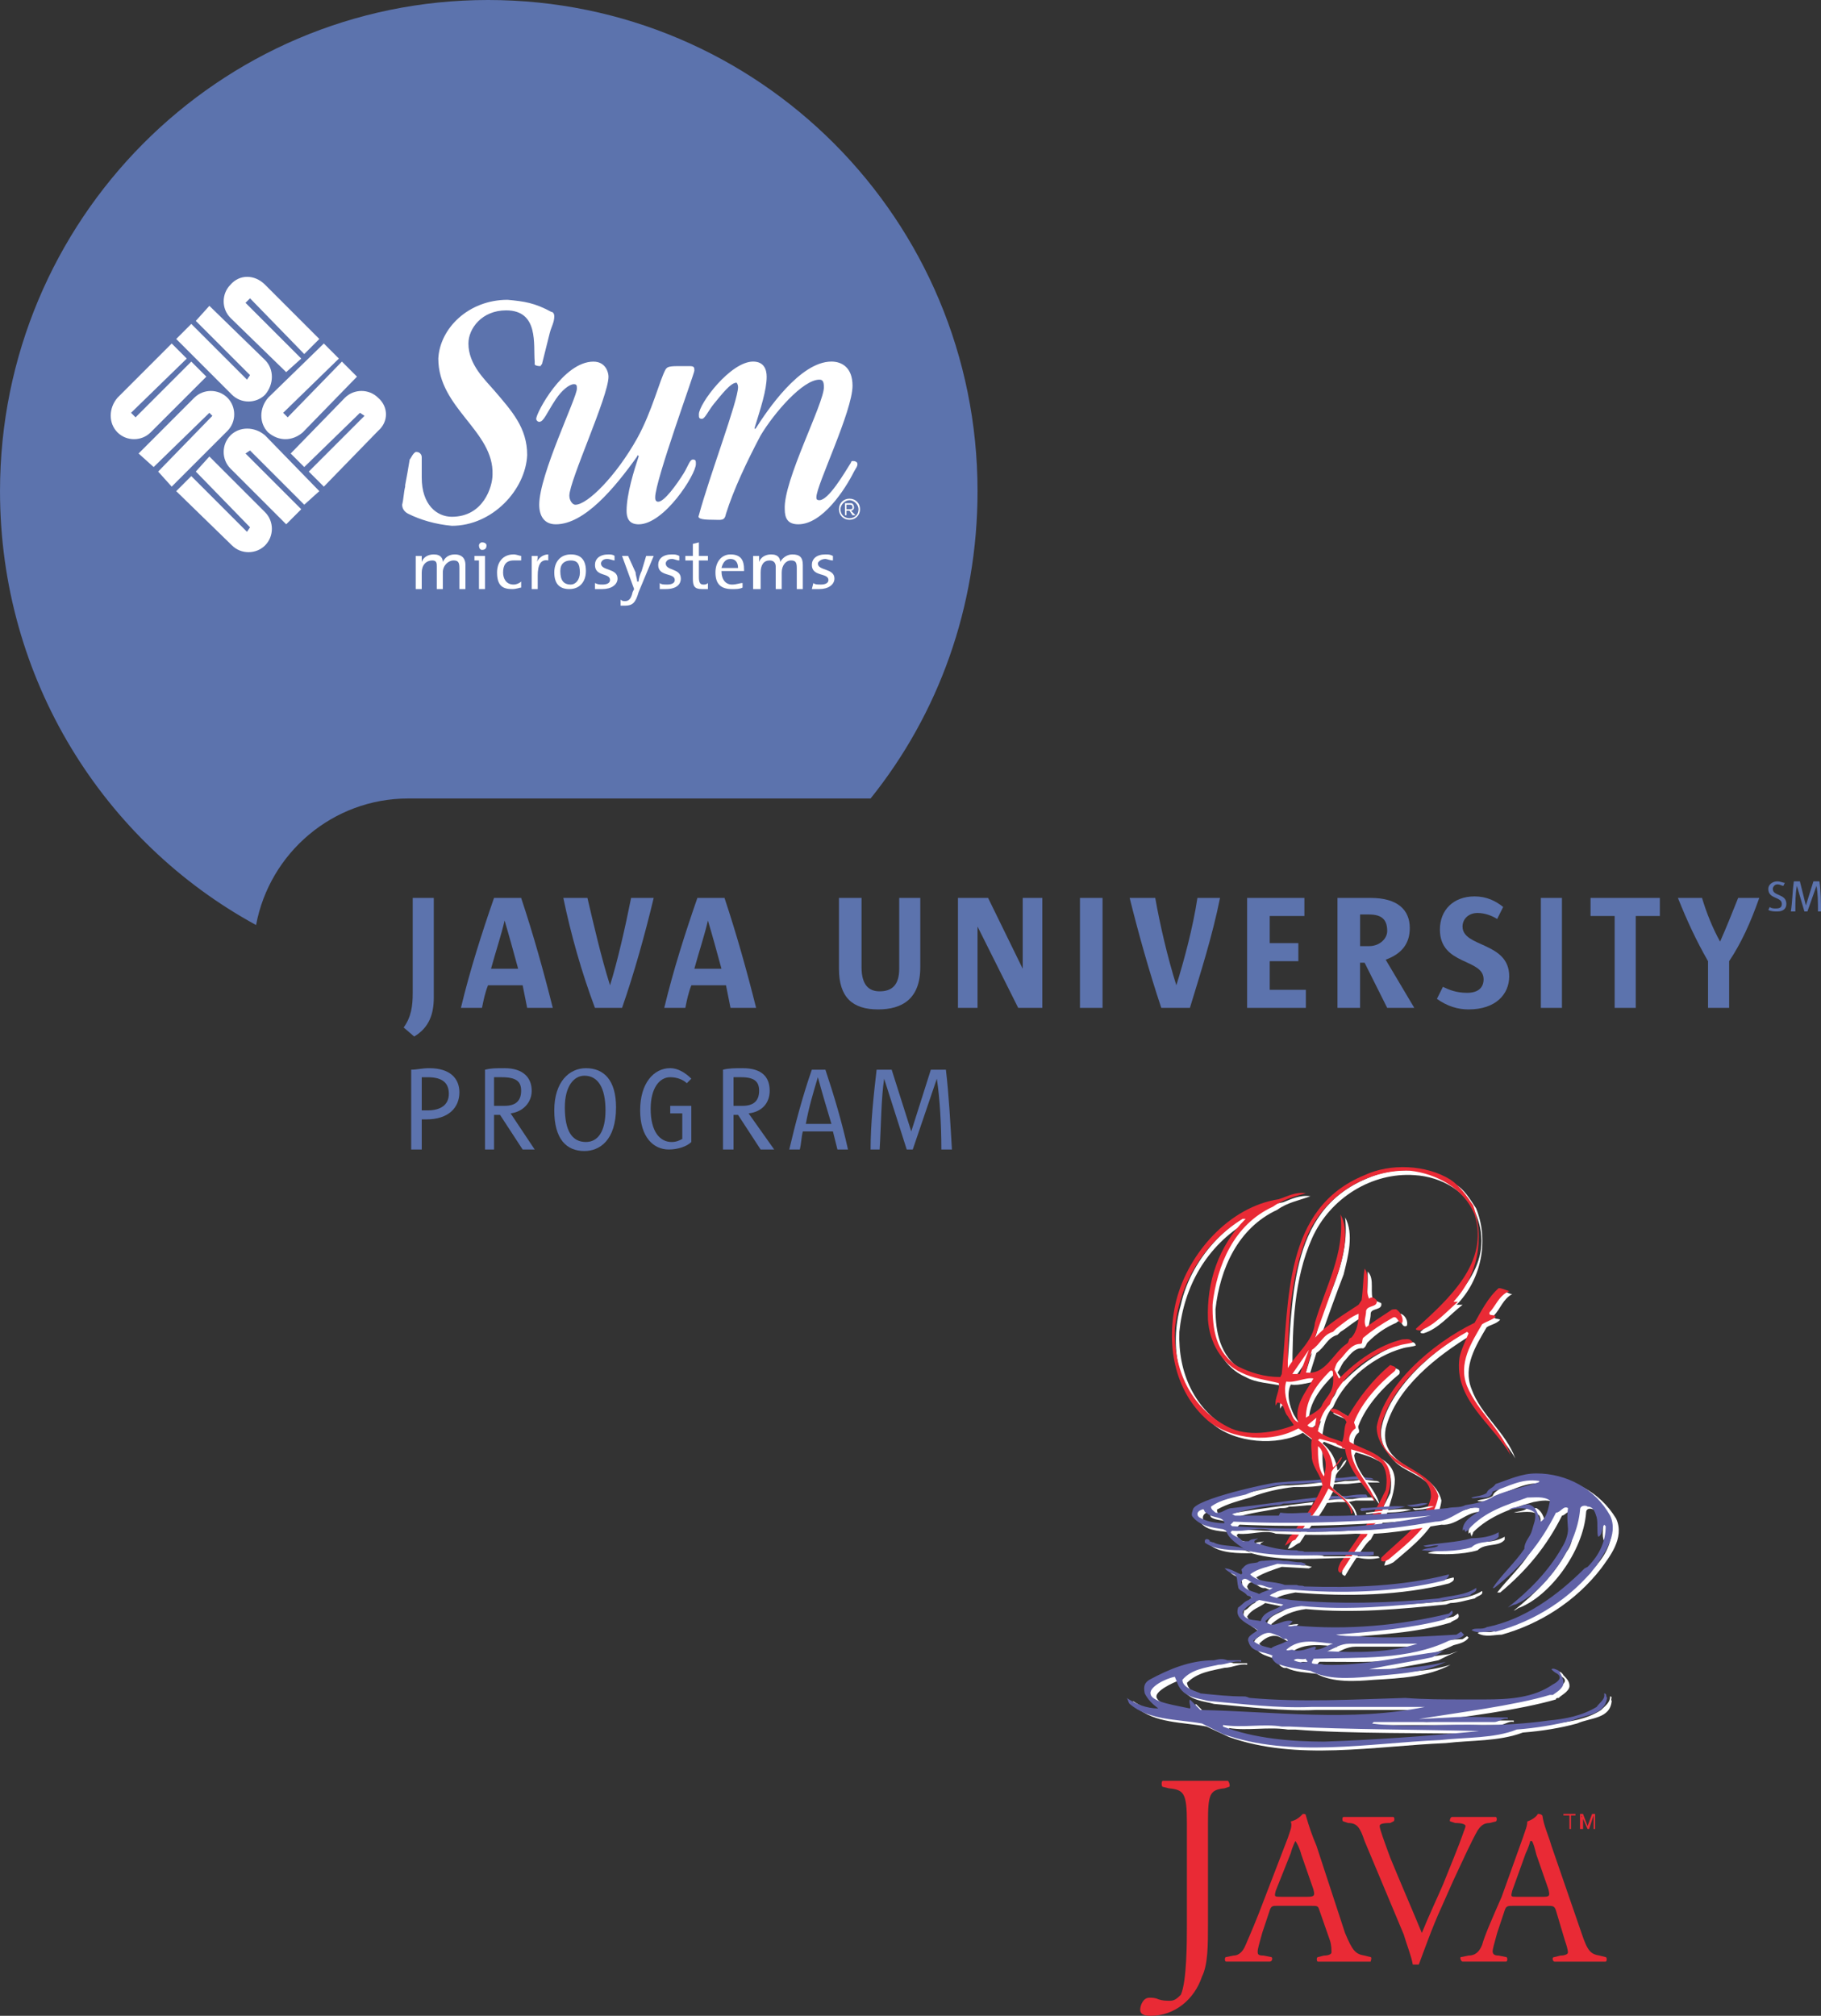 <?xml version="1.0" encoding="utf-8"?>
<!-- Generator: Adobe Illustrator 16.0.0, SVG Export Plug-In . SVG Version: 6.00 Build 0)  -->
<!DOCTYPE svg PUBLIC "-//W3C//DTD SVG 1.1//EN" "http://www.w3.org/Graphics/SVG/1.1/DTD/svg11.dtd">
<svg version="1.1" id="Layer_1" xmlns="http://www.w3.org/2000/svg" xmlns:xlink="http://www.w3.org/1999/xlink" x="0px" y="0px"
	 width="158.804px" height="175.748px" viewBox="16.976 8.504 158.804 175.748"
	 enable-background="new 16.976 8.504 158.804 175.748" xml:space="preserve">
<rect x="16.976" y="8.504" width="158.804" height="175.748" fill="#333333" stroke="none"/>
<g>
	<path fill="#5C73AD" d="M52.572,78.12h40.325c5.911-7.356,9.327-16.682,9.327-26.796c0-23.643-19.045-42.82-42.689-42.82
		c-23.512,0-42.558,19.177-42.558,42.82c0,16.419,9.063,30.605,22.33,37.829C40.488,82.849,46.005,78.12,52.572,78.12L52.572,78.12z
		"/>
	<path fill="#FFFFFF" d="M91.978,52.901c0,0.525-0.394,0.919-0.92,0.919c-0.525,0-0.919-0.394-0.919-0.919
		c0-0.526,0.394-0.92,0.919-0.92C91.584,51.981,91.978,52.375,91.978,52.901L91.978,52.901L91.978,52.901z M90.27,52.901
		c0,0.525,0.394,0.788,0.788,0.788s0.788-0.263,0.788-0.788c0-0.394-0.394-0.788-0.788-0.788S90.27,52.507,90.27,52.901
		L90.27,52.901L90.27,52.901z M90.795,53.426h-0.131v-1.051h0.526c0.131,0,0.262,0.132,0.262,0.394c0,0.132-0.131,0.263-0.262,0.263
		l0.394,0.394h-0.263l-0.263-0.394h-0.263V53.426L90.795,53.426L90.795,53.426z M91.058,52.901c0.132,0,0.263,0,0.263-0.132
		c0-0.262-0.131-0.262-0.263-0.262h-0.263v0.394H91.058L91.058,52.901z"/>
	<path fill="#FFFFFF" d="M55.199,39.766c0,4.334,4.86,6.305,4.729,10.114c0,1.051-0.789,3.678-3.547,3.678
		c-1.313,0-2.627-1.051-2.627-3.416v-1.708c0-0.131,0-0.263-0.131-0.394s-0.263-0.131-0.394-0.131
		c-0.262,0.131-0.394,0.525-0.525,0.657c-0.131,0.788-0.263,1.576-0.394,2.233c0,0.131,0,0.131,0,0.131
		c-0.131,0.525-0.131,1.051-0.263,1.577c0,0.394,0.263,0.657,0.525,0.788c1.051,0.525,2.364,0.92,3.809,1.051
		c3.547,0,6.437-3.152,6.568-6.173c0-2.364-1.313-3.809-2.89-5.648c-0.788-0.919-2.233-2.233-2.233-4.072
		c0-1.313,1.182-2.89,3.284-2.89c2.89,0,2.364,3.021,2.496,4.466c0,0.131,0,0.263,0,0.263c0.131,0.131,0.394,0.131,0.525,0.131
		c0-0.131,0.131-0.131,0.131-0.263l0.657-2.627c0.131-0.526,0.394-0.919,0.394-1.445c0-0.262-0.131-0.394-0.263-0.394
		c-1.445-0.788-2.364-0.919-3.81-1.051C57.827,34.643,55.331,37.138,55.199,39.766L55.199,39.766L55.199,39.766z M63.737,45.02
		c0,0.131,0.131,0.263,0.263,0.263c0.394,0,0.657-0.788,1.445-1.97C65.97,42.525,66.627,42,67.021,42
		c0.263,0,0.263,0.131,0.263,0.394c0,0.788-3.284,7.487-3.284,10.114c0,0.919,0.394,1.708,1.445,1.708
		c2.496,0,5.123-3.152,7.093-5.911c0-0.131,0.131-0.131,0.131,0c-0.394,1.182-1.051,3.284-1.051,4.729
		c0,0.526,0.132,1.183,1.051,1.183c2.233,0,4.992-4.335,4.992-5.254c0-0.263,0-0.394-0.263-0.394s-0.394,0.525-0.788,1.182
		c-0.657,1.051-1.708,2.496-2.233,2.496c-0.263,0-0.263-0.263-0.263-0.394c0-1.445,3.415-10.771,3.415-11.034
		c0-0.263,0-0.394-0.394-0.394c-0.131,0-0.525,0-1.051,0c-0.919,0-0.919,0.131-1.051,0.263c-0.525,0.919-1.182,3.678-2.496,6.042
		c-1.838,3.284-4.334,5.78-5.385,5.78c-0.263,0-0.525-0.394-0.525-0.789c0-1.313,3.415-8.669,3.415-10.376
		c0-0.394-0.263-1.312-1.313-1.312C66.102,40.028,63.737,44.494,63.737,45.02L63.737,45.02L63.737,45.02z M89.482,40.028
		c-2.758,0-5.648,4.334-6.567,5.779c-0.131,0.131-0.131,0.131-0.131,0c0.525-1.708,1.051-3.284,1.051-4.466
		c0-0.657-0.263-1.313-1.182-1.313c-1.97,0-4.729,3.678-4.729,4.597c0,0.263,0,0.394,0.263,0.394s0.525-0.657,1.051-1.313
		c0.657-0.788,1.445-1.839,1.97-1.839c0,0,0.131,0.131,0.131,0.394c0,1.182-2.496,7.75-3.416,11.165
		c-0.131,0.263,0.132,0.394,1.183,0.394c0.788,0,1.051,0.132,1.182-0.525c0.657-2.102,1.839-4.597,3.021-6.83
		c1.182-1.97,3.678-4.86,5.123-4.86c0.262,0,0.394,0.131,0.394,0.657c0,1.445-3.546,8.144-3.415,10.64
		c0,0.788,0.263,1.313,1.182,1.313c2.102,0,4.072-3.021,4.86-4.598c0.132-0.263,0.394-0.525,0.263-0.788
		c-0.131-0.131-0.263-0.131-0.394-0.131c0,0-0.131,0-0.131,0.131c-0.657,1.051-1.971,3.284-2.758,3.284
		c-0.263,0-0.263-0.132-0.263-0.263c0-1.051,3.152-7.487,3.152-9.72C91.321,40.554,90.401,40.028,89.482,40.028L89.482,40.028z"/>
	<path fill="#FFFFFF" d="M30.111,46.202c-0.788,0.788-2.102,0.788-2.89,0c-0.788-0.788-0.788-2.102,0-3.021l4.729-4.729l1.313,1.314
		l-4.86,4.729l0.394,0.394l4.86-4.86l1.313,1.313L30.111,46.202L30.111,46.202z"/>
	<path fill="#FFFFFF" d="M33.92,43.181c0.788-0.788,2.102-0.788,2.89,0c0.788,0.788,0.788,2.102,0,2.89l-4.86,4.86l-1.182-1.313
		l4.729-4.86l-0.262-0.263l-4.86,4.729l-1.313-1.182L33.92,43.181L33.92,43.181z"/>
	<path fill="#FFFFFF" d="M40.094,53.164c0.788,0.788,0.788,2.102,0,2.89c-0.789,0.788-2.102,0.788-2.89,0l-4.86-4.729l1.313-1.313
		l4.86,4.859l0.263-0.394l-4.729-4.86l1.183-1.313L40.094,53.164L40.094,53.164z"/>
	<path fill="#FFFFFF" d="M37.073,49.354c-0.788-0.788-0.788-2.102,0-2.89c0.788-0.788,2.102-0.788,3.021,0l4.729,4.86l-1.314,1.183
		l-4.728-4.729l-0.394,0.263l4.86,4.86l-1.313,1.313L37.073,49.354L37.073,49.354z"/>
	<path fill="#FFFFFF" d="M43.378,46.202c-0.92,0.788-2.102,0.788-3.021,0c-0.788-0.788-0.788-2.102,0-3.021l4.86-4.729l1.313,1.314
		l-4.86,4.729l0.394,0.394l4.729-4.86l1.313,1.313L43.378,46.202L43.378,46.202z"/>
	<path fill="#FFFFFF" d="M47.056,43.181c0.788-0.788,2.102-0.788,2.89,0c0.919,0.788,0.919,2.102,0,2.89l-4.729,4.86l-1.314-1.313
		l4.86-4.86l-0.394-0.263l-4.86,4.729l-1.182-1.182L47.056,43.181L47.056,43.181z"/>
	<path fill="#FFFFFF" d="M40.094,39.896c0.788,0.789,0.788,2.102,0,3.021c-0.789,0.788-2.102,0.788-2.89,0l-4.86-4.86l1.313-1.313
		l4.86,4.86l0.263-0.394l-4.729-4.729l1.183-1.313L40.094,39.896L40.094,39.896z"/>
	<path fill="#FFFFFF" d="M37.073,36.219c-0.788-0.788-0.788-2.102,0-2.89c0.788-0.919,2.102-0.919,3.021,0l4.729,4.729l-1.314,1.314
		l-4.728-4.86l-0.394,0.394l4.86,4.86l-1.313,1.182L37.073,36.219L37.073,36.219z"/>
	<path fill="#FFFFFF" d="M57.038,59.862v-1.839c0-0.525-0.131-0.657-0.525-0.657s-0.92,0.394-0.92,1.051v1.445h-0.525v-1.97
		c0-0.263,0-0.525-0.395-0.525c-0.525,0-0.919,0.394-0.919,1.051v1.445h-0.525v-2.89h0.525c0,0.131,0,0.394,0,0.525l0,0
		c0.131-0.394,0.525-0.657,1.051-0.657c0.657,0,0.788,0.394,0.788,0.657c0.132-0.263,0.394-0.657,1.051-0.657
		c0.526,0,0.92,0.263,0.92,0.919v2.102H57.038L57.038,59.862z"/>
	<path fill="#FFFFFF" d="M61.636,59.862c-0.788,0-1.313-0.263-1.313-1.445c0-0.919,0.525-1.576,1.445-1.576
		c0.263,0,0.525,0.131,0.657,0.131v0.394c-0.131,0-0.394,0-0.657,0c-0.657,0-0.919,0.394-0.919,1.051
		c0,0.525,0.263,1.051,0.919,1.051c0.263,0,0.525-0.132,0.657-0.263v0.525C62.292,59.731,62.03,59.862,61.636,59.862L61.636,59.862z
		"/>
	<path fill="#FFFFFF" d="M64.788,57.367c-0.657-0.132-0.919,0.394-0.919,1.313v1.183h-0.525v-2.89h0.525
		c0,0.131,0,0.394-0.131,0.656l0,0c0.131-0.394,0.525-0.788,1.051-0.788L64.788,57.367L64.788,57.367z"/>
	<path fill="#FFFFFF" d="M66.627,59.862c-0.788,0-1.313-0.394-1.313-1.445c0-0.919,0.525-1.576,1.445-1.576
		c0.788,0,1.313,0.394,1.313,1.444C68.072,59.206,67.546,59.862,66.627,59.862L66.627,59.862L66.627,59.862z M66.758,57.367
		c-0.525,0-0.919,0.262-0.919,0.919c0,0.789,0.263,1.183,0.919,1.183c0.394,0,0.788-0.394,0.788-1.051
		C67.546,57.629,67.284,57.367,66.758,57.367L66.758,57.367z"/>
	<path fill="#FFFFFF" d="M69.517,59.862c-0.263,0-0.525,0-0.657,0v-0.526c0.263,0.132,0.394,0.132,0.657,0.132
		c0.394,0,0.657-0.132,0.657-0.394c0-0.657-1.313-0.263-1.313-1.313c0-0.526,0.394-0.919,1.182-0.919c0.131,0,0.394,0,0.525,0.131
		v0.394c-0.131,0-0.394-0.132-0.657-0.132c-0.394,0-0.525,0.263-0.525,0.394c0,0.657,1.445,0.395,1.445,1.314
		C70.83,59.468,70.305,59.862,69.517,59.862L69.517,59.862z"/>
	<path fill="#FFFFFF" d="M72.669,60.125c-0.262,0.919-0.525,1.182-1.182,1.182c-0.131,0-0.263,0-0.394,0v-0.525
		c0.131,0.131,0.263,0.131,0.394,0.131c0.263,0,0.525-0.131,0.657-0.788l0.131-0.263l-1.051-2.89h0.526l0.657,1.445
		c0,0.262,0.131,0.525,0.131,0.788h0.131c0-0.263,0.132-0.657,0.263-0.92l0.394-1.313h0.657L72.669,60.125L72.669,60.125z"/>
	<path fill="#FFFFFF" d="M75.033,59.862c-0.131,0-0.394,0-0.525,0v-0.526c0.131,0.132,0.394,0.132,0.656,0.132
		c0.395,0,0.657-0.132,0.657-0.394c0-0.657-1.445-0.263-1.445-1.313c0-0.526,0.394-0.919,1.183-0.919c0.262,0,0.394,0,0.656,0.131
		v0.394c-0.262,0-0.394-0.132-0.656-0.132c-0.395,0-0.526,0.263-0.526,0.394c0,0.657,1.314,0.395,1.314,1.314
		C76.347,59.468,75.953,59.862,75.033,59.862L75.033,59.862z"/>
	<path fill="#FFFFFF" d="M78.186,59.862c-0.657,0-0.788-0.263-0.788-0.919v-1.576h-0.657v-0.394h0.657v-1.051l0.525-0.131v1.182
		h0.789v0.394h-0.789v1.445c0,0.525,0.132,0.657,0.395,0.657c0.131,0,0.263,0,0.394-0.132v0.526
		C78.58,59.862,78.317,59.862,78.186,59.862L78.186,59.862z"/>
	<path fill="#FFFFFF" d="M81.864,58.286h-1.97c0,0.789,0.394,1.183,0.919,1.183c0.394,0,0.657-0.132,0.919-0.132v0.395
		c-0.263,0.131-0.525,0.131-0.919,0.131c-0.919,0-1.445-0.394-1.445-1.445c0-0.919,0.525-1.576,1.313-1.576
		c0.919,0,1.182,0.525,1.182,1.313L81.864,58.286L81.864,58.286L81.864,58.286z M80.682,57.235c-0.394,0-0.657,0.263-0.788,0.789
		h1.445C81.338,57.498,81.075,57.235,80.682,57.235L80.682,57.235z"/>
	<path fill="#FFFFFF" d="M86.461,59.862v-1.839c0-0.525-0.131-0.657-0.525-0.657s-0.788,0.394-0.788,1.051v1.445h-0.525v-1.97
		c0-0.263-0.131-0.525-0.525-0.525c-0.525,0-0.788,0.394-0.788,1.051v1.445h-0.657v-2.89h0.525c0,0.131,0,0.394,0,0.525l0,0
		c0.131-0.394,0.525-0.657,1.051-0.657c0.657,0,0.788,0.394,0.788,0.657c0.131-0.263,0.525-0.657,1.051-0.657
		c0.657,0,0.919,0.263,0.919,0.919v2.102H86.461L86.461,59.862z"/>
	<path fill="#FFFFFF" d="M88.432,59.862c-0.132,0-0.395,0-0.657,0l0.131-0.526c0.131,0.132,0.394,0.132,0.657,0.132
		c0.394,0,0.657-0.132,0.657-0.394c0-0.657-1.445-0.263-1.445-1.313c0-0.526,0.394-0.919,1.182-0.919c0.263,0,0.394,0,0.657,0.131
		v0.394c-0.263,0-0.525-0.132-0.657-0.132c-0.394,0-0.657,0.263-0.657,0.394c0,0.657,1.445,0.395,1.445,1.314
		C89.745,59.468,89.219,59.862,88.432,59.862L88.432,59.862z"/>
	<path fill="#FFFFFF" d="M59.009,56.447c0.263,0,0.394-0.131,0.394-0.395c0-0.131-0.131-0.263-0.394-0.263
		c-0.131,0-0.263,0.131-0.263,0.263C58.746,56.316,58.877,56.447,59.009,56.447L59.009,56.447z"/>
	<polygon fill="#FFFFFF" points="58.352,56.973 58.352,57.367 58.746,57.367 58.746,59.862 59.271,59.862 59.271,56.973 	"/>
	<path fill="#5C73AD" d="M53.098,98.873l-0.919-0.787c0.657-0.92,0.789-1.84,0.789-3.021V86.79h1.838v8.669
		C54.805,96.903,54.411,98.086,53.098,98.873L53.098,98.873z"/>
	<path fill="#5C73AD" d="M62.949,96.377c-0.131-0.656-0.263-1.312-0.394-1.969h-3.021c-0.262,0.657-0.394,1.313-0.525,1.969H57.17
		c0.788-3.283,1.839-6.567,2.89-9.588h2.364c1.051,3.152,1.97,6.437,2.758,9.588H62.949L62.949,96.377z M60.979,88.759
		c-0.263,1.182-0.789,2.759-1.182,4.204h2.364C61.767,91.518,61.373,90.073,60.979,88.759L60.979,88.759z"/>
	<path fill="#5C73AD" d="M71.224,96.377H68.86c-1.182-3.151-2.102-6.436-2.758-9.588h2.102c0.525,2.233,1.182,5.123,1.97,7.619
		c0.657-2.102,1.313-4.991,1.839-7.619h1.97C73.194,90.073,72.275,93.357,71.224,96.377L71.224,96.377z"/>
	<path fill="#5C73AD" d="M80.682,96.377c-0.131-0.656-0.263-1.312-0.394-1.969h-3.021c-0.263,0.657-0.395,1.313-0.525,1.969h-1.839
		c0.788-3.283,1.839-6.567,2.89-9.588h2.364c1.051,3.152,1.97,6.437,2.758,9.588H80.682L80.682,96.377z M78.711,88.759
		c-0.263,1.182-0.789,2.759-1.183,4.204h2.365C79.5,91.518,79.105,90.073,78.711,88.759L78.711,88.759z"/>
	<path fill="#5C73AD" d="M93.554,96.51c-2.233,0-3.415-1.051-3.415-3.547v-6.174h1.97v6.042c0,1.576,0.657,2.102,1.577,2.102
		c1.051,0,1.708-0.525,1.708-1.97v-6.174h1.837v6.042C97.231,95.59,95.655,96.51,93.554,96.51L93.554,96.51z"/>
	<polygon fill="#5C73AD" points="105.771,96.377 102.224,89.285 102.224,96.377 100.517,96.377 100.517,86.789 103.144,86.789 
		106.164,92.963 106.164,86.789 107.871,86.789 107.871,96.377 	"/>
	<polygon fill="#5C73AD" points="111.155,86.789 113.125,86.789 113.125,96.377 111.155,96.377 	"/>
	<path fill="#5C73AD" d="M120.744,96.377h-2.496c-1.052-3.151-1.972-6.436-2.759-9.588h2.232c0.395,2.233,1.051,5.123,1.84,7.619
		c0.655-2.102,1.443-4.991,1.838-7.619h1.972C122.714,90.073,121.663,93.357,120.744,96.377L120.744,96.377z"/>
	<polygon fill="#5C73AD" points="125.735,96.377 125.735,86.789 130.728,86.789 130.728,88.366 127.705,88.366 127.705,90.73 
		130.201,90.73 130.201,92.306 127.705,92.306 127.705,94.801 130.856,94.801 130.856,96.377 	"/>
	<path fill="#5C73AD" d="M137.95,96.377l-1.971-3.939h-0.395v3.939h-1.97v-9.588c1.051,0,1.97,0,2.89,0
		c2.364,0,3.415,1.051,3.415,2.627c0,1.313-0.655,2.232-2.103,2.758l2.496,4.202L137.95,96.377L137.95,96.377z M136.375,88.234
		c-0.265,0-0.526,0-0.789,0v2.758c0.263,0,0.657,0,0.789,0c0.919,0,1.575-0.656,1.575-1.313
		C137.95,88.759,137.558,88.234,136.375,88.234L136.375,88.234z"/>
	<path fill="#5C73AD" d="M145.044,96.51c-0.92,0-1.839-0.264-2.759-0.92l0.524-1.051c0.525,0.262,1.184,0.525,2.103,0.525
		c1.051,0,1.444-0.525,1.444-1.182c0-1.839-3.81-1.183-3.81-4.335c0-1.708,1.183-2.89,3.021-2.89c1.052,0,1.84,0.394,2.496,0.92
		l-0.525,1.051c-0.395-0.263-1.051-0.526-1.707-0.526c-0.788,0-1.312,0.526-1.312,1.183c0,1.839,4.07,1.313,4.07,4.334
		C148.59,95.196,147.408,96.51,145.044,96.51L145.044,96.51z"/>
	<polygon fill="#5C73AD" points="151.349,86.789 153.188,86.789 153.188,96.377 151.349,96.377 	"/>
	<polygon fill="#5C73AD" points="159.624,88.366 159.624,96.377 157.785,96.377 157.785,88.366 155.683,88.366 155.683,86.789 
		161.726,86.789 161.726,88.366 	"/>
	<path fill="#5C73AD" d="M167.769,92.306v4.071h-1.84v-4.071c-1.051-1.839-1.839-3.547-2.627-5.517h2.102
		c0.395,1.313,0.92,2.627,1.576,3.809c0.525-1.182,1.052-2.496,1.576-3.809h1.84C169.606,89.022,168.817,90.73,167.769,92.306
		L167.769,92.306z"/>
	<path fill="#5C73AD" d="M54.411,101.633c1.839,0,2.627,0.918,2.627,2.103c0,1.312-0.919,2.363-2.89,2.363h-0.394v2.627h-0.919
		v-6.961C53.36,101.765,53.754,101.633,54.411,101.633L54.411,101.633z M53.754,105.312h0.525c1.183,0,1.839-0.525,1.839-1.445
		s-0.526-1.445-1.839-1.445h-0.525V105.312L53.754,105.312z"/>
	<path fill="#5C73AD" d="M62.555,108.726l-1.971-3.021H60.06v3.021h-0.788v-6.961c0.525-0.132,0.919-0.132,1.708-0.132
		c1.576,0,2.364,0.787,2.364,1.97c0,1.051-0.788,1.84-1.839,1.971l2.102,3.152H62.555L62.555,108.726z M60.716,102.42
		c-0.132,0-0.394,0-0.657,0v2.496c0.394,0,0.657,0,0.919,0c0.919,0,1.445-0.396,1.445-1.313
		C62.424,102.813,62.03,102.42,60.716,102.42L60.716,102.42z"/>
	<path fill="#5C73AD" d="M70.699,105.047c0,2.892-1.445,3.81-2.759,3.81c-1.576,0-2.627-1.051-2.627-3.545
		c0-2.496,1.313-3.679,2.758-3.679C69.648,101.633,70.699,102.685,70.699,105.047L70.699,105.047z M66.233,105.047
		c0,2.103,0.657,3.021,1.839,3.021c1.051,0,1.708-0.92,1.708-2.758c0-1.971-0.657-3.021-1.839-3.021
		C67.021,102.289,66.233,103.209,66.233,105.047L66.233,105.047z"/>
	<path fill="#5C73AD" d="M77.267,108.067c-0.395,0.396-1.183,0.656-1.97,0.656c-1.314,0-2.496-1.051-2.496-3.414
		c0-2.365,1.182-3.678,2.626-3.678c0.657,0,1.314,0.393,1.839,0.918l-0.395,0.395c-0.262-0.262-0.788-0.524-1.445-0.524
		c-0.919,0-1.708,0.92-1.708,2.758c0,1.972,0.789,2.892,1.839,2.892c0.394,0,0.656-0.131,0.919-0.264v-2.232h-1.051v-0.656h1.839
		v3.15H77.267z"/>
	<path fill="#5C73AD" d="M83.309,108.726l-1.97-3.021h-0.394v3.021h-0.919v-6.961c0.525-0.132,1.05-0.132,1.708-0.132
		c1.708,0,2.364,0.787,2.364,1.97c0,1.051-0.657,1.84-1.839,1.971l2.233,3.152H83.309L83.309,108.726z M81.601,102.42
		c-0.131,0-0.526,0-0.657,0v2.496c0.263,0,0.525,0,0.788,0c0.919,0,1.445-0.396,1.445-1.313
		C83.177,102.813,82.783,102.42,81.601,102.42L81.601,102.42z"/>
	<path fill="#5C73AD" d="M86.724,108.726h-0.919c0.525-2.232,1.182-4.729,1.97-6.961h1.182c0.788,2.362,1.445,4.598,1.97,6.961
		h-0.919c-0.131-0.525-0.263-1.052-0.394-1.576h-2.627C86.855,107.674,86.855,108.199,86.724,108.726L86.724,108.726z
		 M87.249,106.492h2.233c-0.394-1.314-0.788-2.627-1.182-4.072C87.906,103.733,87.512,105.047,87.249,106.492L87.249,106.492z"/>
	<path fill="#5C73AD" d="M99.99,108.726h-0.921c0-2.103-0.131-4.466-0.394-6.175l0,0l-2.102,6.175H96.05l-1.97-6.175l0,0
		c-0.263,1.709-0.263,4.072-0.394,6.175h-0.789c0-2.232,0.263-4.729,0.526-6.961h1.313l1.708,5.385l0,0l1.708-5.385h1.313
		C99.728,103.996,99.858,106.492,99.99,108.726L99.99,108.726z"/>
	<path fill="#5C73AD" d="M172.496,85.738c-0.132,0-0.263-0.131-0.524-0.131c-0.263,0-0.396,0.263-0.396,0.394
		c0,0.657,1.183,0.394,1.183,1.313c0,0.394-0.263,0.657-0.787,0.657c-0.264,0-0.525,0-0.789-0.131l0.131-0.262
		c0.133,0.131,0.396,0.131,0.526,0.131c0.394,0,0.524-0.131,0.524-0.394c0-0.657-1.182-0.394-1.182-1.313
		c0-0.394,0.394-0.657,0.787-0.657c0.264,0,0.525,0.132,0.656,0.132L172.496,85.738L172.496,85.738z"/>
	<path fill="#5C73AD" d="M175.78,87.971h-0.264c0-0.788,0-1.576-0.132-2.233l0,0l-0.788,2.233h-0.263l-0.655-2.233l0,0
		c-0.133,0.657-0.133,1.445-0.133,2.233h-0.395c0.132-0.788,0.132-1.708,0.263-2.627h0.526l0.523,2.102l0,0l0.657-2.102h0.524
		C175.78,86.264,175.78,87.184,175.78,87.971L175.78,87.971z"/>
	<path fill="#E92A35" d="M120.481,167.438c0-2.627-0.265-2.891-1.578-3.021l-0.523-0.131c-0.132,0-0.132-0.524,0-0.524
		c1.312,0,2.102,0,3.021,0s1.707,0,2.627,0c0.131,0,0.263,0.524,0.131,0.524l-0.395,0.131c-1.312,0.131-1.443,0.524-1.443,3.021
		v8.802c0,1.838,0,3.545-0.525,4.596c-0.656,1.972-2.365,3.416-4.467,3.416c-0.264,0-0.919,0-0.919-0.524
		c0-0.396,0.263-1.052,0.788-1.052c0.263,0,0.525,0,0.787,0.132c0.396,0.131,0.658,0.131,1.052,0.131s0.657-0.263,0.919-0.525
		c0.525-1.182,0.525-4.729,0.525-6.041V167.438L120.481,167.438z"/>
	<path fill="#E92A35" d="M132.04,175.058c-0.132-0.394-0.132-0.394-0.788-0.394h-2.89c-0.396,0-0.525,0-0.657,0.394l-0.656,1.971
		c-0.263,0.92-0.396,1.445-0.396,1.576c0,0.264,0,0.395,0.525,0.395l0.657,0.131c0.131,0,0.131,0.395-0.132,0.395
		c-0.395,0-1.051,0-1.971,0c-0.656,0-1.312,0-1.838,0c-0.133,0-0.133-0.395,0-0.395l0.655-0.131c0.396,0,0.788-0.264,1.052-0.92
		c0.395-0.92,0.92-2.102,1.707-4.203l1.971-5.123c0.263-0.787,0.395-1.051,0.263-1.445c0.524-0.131,0.788-0.393,1.051-0.656
		c0.132,0,0.263,0,0.263,0.134c0.264,0.918,0.525,1.707,0.92,2.625l2.496,7.618c0.656,1.576,0.92,1.841,1.707,1.972l0.525,0.131
		c0.131,0,0,0.396,0,0.396c-0.788,0-1.445,0-2.363,0c-0.92,0-1.576,0-2.233,0c-0.132,0-0.132-0.396,0-0.396l0.524-0.131
		c0.396,0,0.657-0.131,0.657-0.265c0-0.262,0-0.655-0.132-1.051L132.04,175.058L132.04,175.058z M128.229,173.351
		c-0.131,0.524-0.131,0.524,0.525,0.524h2.232c0.656,0,0.656-0.131,0.525-0.656l-1.051-3.021c-0.132-0.525-0.395-1.051-0.525-1.182
		l0,0c0,0-0.263,0.524-0.395,1.051L128.229,173.351L128.229,173.351z"/>
	<path fill="#E92A35" d="M135.979,169.017c-0.395-1.183-0.655-1.576-1.444-1.576l-0.394-0.133c-0.133,0-0.133-0.394,0-0.394
		c0.524,0,1.183,0,1.969,0c0.92,0,1.576,0,2.365,0c0.131,0,0.131,0.394,0,0.394l-0.263,0.133c-0.788,0-0.92,0.131-0.92,0.262
		c0,0.264,0.394,1.314,0.92,2.758c0.919,2.234,1.839,4.336,2.759,6.568c0.524-1.312,1.444-3.283,1.838-4.203
		c0.525-1.314,1.445-3.547,1.709-4.334c0.131-0.396,0.262-0.656,0.262-0.789c0-0.131-0.262-0.262-0.92-0.262l-0.394-0.133
		c-0.132,0,0-0.394,0.132-0.394c0.524,0,1.182,0,1.971,0c0.656,0,1.182,0,1.839,0c0.131,0,0.131,0.394,0,0.394l-0.525,0.133
		c-0.524,0-0.788,0.262-1.051,0.656c-0.524,0.92-1.183,2.362-2.103,4.334l-1.051,2.364c-0.789,1.707-1.576,3.938-1.971,4.99h-0.131
		c-0.133,0-0.264,0-0.395,0c-0.132-0.787-0.525-1.707-0.789-2.627L135.979,169.017L135.979,169.017z"/>
	<path fill="#E92A35" d="M152.662,175.058c-0.132-0.394-0.263-0.394-0.788-0.394h-2.891c-0.524,0-0.656,0-0.787,0.394l-0.657,1.971
		c-0.263,0.92-0.394,1.445-0.394,1.576c0,0.264,0.131,0.395,0.524,0.395l0.656,0.131c0.132,0,0.132,0.395,0,0.395
		c-0.525,0-1.183,0-1.97,0c-0.657,0-1.313,0-1.84,0c-0.132,0-0.263-0.395-0.132-0.395l0.657-0.131c0.525,0,0.919-0.264,1.182-0.92
		c0.264-0.92,0.789-2.102,1.709-4.203l1.838-5.123c0.264-0.787,0.395-1.051,0.395-1.445c0.395-0.131,0.789-0.393,0.92-0.656
		c0.131,0,0.264,0,0.395,0.134c0.131,0.918,0.525,1.707,0.787,2.625l2.627,7.618c0.525,1.576,0.789,1.841,1.576,1.972l0.526,0.131
		c0.131,0,0.131,0.396,0,0.396c-0.788,0-1.445,0-2.365,0c-0.788,0-1.575,0-2.103,0c-0.131,0-0.262-0.396,0-0.396l0.527-0.131
		c0.394,0,0.655-0.131,0.655-0.265c0-0.262-0.132-0.655-0.263-1.051L152.662,175.058L152.662,175.058z M148.853,173.351
		c-0.131,0.524-0.131,0.524,0.396,0.524h2.364c0.525,0,0.525-0.131,0.395-0.656l-1.051-3.021c-0.132-0.525-0.264-1.051-0.395-1.182
		h-0.133c0,0-0.131,0.524-0.394,1.051L148.853,173.351L148.853,173.351z"/>
	<path fill="#FFFFFF" d="M131.515,139.726c0.131,0,0.395,0,0.525-0.134l1.576-0.131c0.263,0,0.656,0,0.919,0l0.657-0.131
		c0.787,0,0.787,0,1.576,0c0-0.131-0.133-0.265-0.133-0.265c-0.787,0-0.919,0-1.707,0.134h-0.656c-0.131,0-0.395,0-0.525,0
		l-1.443,0.131c-0.264,0.131-0.525,0.131-0.658,0.131L131.515,139.726L131.515,139.726z"/>
	<path fill="#FFFFFF" d="M132.304,138.017c0.131,0,0.262,0,0.393,0l0.789-0.132h0.789c0.523,0,1.051-0.131,1.707-0.131h1.051h0.263
		c-0.131-0.131-0.263-0.131-0.396-0.131l-1.051-0.133c-0.131,0-0.131,0-0.131,0c-0.525,0.133-0.92,0.133-1.443,0.133l-0.789,0.131
		h-0.789c-0.262,0-0.393,0-0.524,0L132.304,138.017L132.304,138.017z"/>
	<path fill="#6062A7" d="M131.646,139.33l1.578-0.131c0.262,0,0.523,0,0.786,0l0.657-0.134c0.788,0,0.788,0,1.576,0
		c0-0.131-0.133-0.262-0.133-0.262c-0.786,0-0.786,0-1.707,0.131h-0.656c-0.131,0-0.264,0-0.523,0l-1.445,0.131L131.646,139.33
		L131.646,139.33z"/>
	<path fill="#6062A7" d="M132.171,137.754l0.788-0.131h0.788c0.525-0.133,1.184-0.133,1.708-0.133h1.051h0.263
		c-0.131-0.132-0.263-0.132-0.394-0.132l-1.051-0.131h-0.132c-0.396,0-0.92,0.131-1.445,0.131h-0.788l-0.788,0.132V137.754
		L132.171,137.754z"/>
	<path fill="#FFFFFF" d="M148.853,121.334c-0.787,0.396-1.051,1.313-1.576,1.84c-0.131,0.396,0.396,0.263,0.525,0.396
		c-0.394,0.393-0.787,0.393-1.182,0.656c-0.92,1.575-2.102,3.414-1.312,5.385c0.787,2.231,3.021,3.811,3.809,6.043
		c-1.576-2.76-4.991-4.861-4.467-8.406c0.133-0.789,0.525-1.576,0.789-2.234l-0.131-0.131c-3.021,1.84-6.568,4.598-7.488,8.145
		c-0.655,3.548,4.203,3.414,4.861,6.306c-0.264,2.231-2.496,3.938-4.203,5.385c-0.264,0.132-0.526,0.265-0.789,0.265l0.131-0.396
		c1.576-1.444,3.811-3.021,4.336-5.123c0-2.103-2.233-2.364-3.416-3.416c-0.788-0.787-1.444-1.707-1.312-2.889
		c0.524-3.416,4.598-7.226,8.406-9.062c0.656-0.921,1.312-2.234,2.102-3.021C148.327,121.072,148.59,121.334,148.853,121.334
		L148.853,121.334z"/>
	<path fill="#FFFFFF" d="M145.7,113.849c-0.525-0.789-1.051-1.707-1.84-2.103c-2.102-1.445-5.254-1.576-7.617-0.524
		c-7.094,2.889-6.438,10.901-7.094,17.469l-0.262,0.133c-1.313,0-2.496-0.396-3.679-0.92c-1.839-1.182-2.233-3.283-2.233-5.254
		c0.396-3.547,1.971-7.094,5.387-8.67c0.918-0.656,1.839-0.787,2.89-1.183c-0.92-0.131-1.708,0.263-2.364,0.525
		c-4.335,0.786-8.013,4.729-8.933,8.932c-1.052,3.679-0.263,7.75,2.759,10.377c1.971,1.707,5.648,1.972,7.881,0.789l1.051,0.787
		c0,0.524,0.133,1.183,0.133,1.707c0.131,0.92,0.787,1.576,0.918,2.365c-0.655,1.312-1.443,2.495-2.231,3.678
		c-0.788,1.312-0.396,0-1.183,1.576c0.395,0,0.656-0.396,1.051-0.525c1.576-2.495,1.576-1.84,2.891-4.467
		c0.787,0.524,1.838,1.313,1.971,2.233h0.132c-0.132-1.184-1.313-1.709-2.103-2.495l0.262-1.185c0.264-0.522,0.789-0.787,0.92-1.312
		c-0.395,0.131-0.395,0.655-0.787,0.92c-0.133-0.92-0.525-1.709-1.312-2.365l0.131-0.131l1.312,0.524
		c0.264,0.132,0.788,0,0.656,0.396h0.132l0,0c0.396,1.838,1.84,3.151,2.759,4.599c-0.395-1.576-1.97-2.629-2.232-4.336l0.131-0.263
		c0.92,0.263,1.84,0.524,2.627,1.183c0.525,0.655,0.525,1.575,0.396,2.364c-1.051,2.232-2.495,4.334-4.071,6.306
		c0,0.393-0.396,0.787,0.131,0.918c0.132-0.263,1.839-3.021,2.232-3.152c0.788-1.576,0.788-0.656,1.444-2.363
		c0.264-0.92,0.657-1.84,0.657-2.891c-0.131-1.969-2.232-2.102-3.547-2.889c-0.131-0.525,0.131-1.052,0.395-1.183
		c0.131-0.264-0.131-0.396,0-0.657c0.656-1.707,2.102-3.283,3.547-4.466c0.131-0.396-0.132-0.396-0.395-0.524
		c-1.576,1.312-2.76,2.889-3.678,4.465c-0.525-0.262-1.184-0.918-1.707-0.525c0.523,0.395,1.312,0.395,1.574,1.051
		c-0.263,0.525-0.131,1.182-0.395,1.709c-0.656-0.264-1.444-0.395-2.102-0.92c0.131-0.789,0.264-1.709,0.92-2.365
		c1.051-2.496,3.678-4.465,6.043-5.123c0.394-0.131,0.918-0.131,1.182-0.262c-0.131-0.395-0.395-0.264-0.788-0.264
		c-2.103,0.525-3.94,1.84-5.517,3.416l-0.525-0.789c0.263-0.393,0.263-0.525,0.525-0.918c0.394-0.395,0.918-1.314,1.707-1.184
		c0.262-0.131,0.262-0.394,0.395-0.525c0.788-0.787,1.576-1.312,2.495-1.707c0.526-0.525,0.395,0.525,0.92,0.264
		c0.131-0.395-0.132-0.92-0.525-1.051c-0.263,0-0.524-0.133-0.655,0c-0.658,0.525-1.313,1.051-2.103,1.443
		c-0.132-0.394,0.131-0.918,0.131-1.443s1.052-0.264,0.921-0.92c-0.264-0.131-0.527-0.264-0.658-0.131
		c-0.394-0.789,0.131-1.971-0.524-2.627c0,0.918,0,1.838-0.132,2.758l-0.264,0.395c-1.182,0.787-2.758,1.707-3.809,2.89l0.131-0.396
		c0.657-1.838,1.312-3.678,1.971-5.385c0.395-1.576,0.92-3.547,0.133-4.99c0.394,3.545-1.314,6.437-2.365,9.457
		c-0.131,1.576-1.444,2.627-2.232,4.07c0-4.07,0.131-8.143,1.707-11.689c1.576-3.545,5.254-5.778,8.934-5.518
		c2.363,0.133,4.729,1.445,5.517,3.811c1.444,4.203-2.103,7.226-4.992,9.853c0,0.131,0.132,0.131,0.265,0.131
		c1.312-0.396,2.231-1.576,3.414-2.496h-0.524C146.095,120.151,146.883,116.737,145.7,113.849L145.7,113.849z M124.29,133.156
		c-3.152-1.707-4.598-4.992-4.466-8.537c0.394-3.941,2.364-7.488,5.911-9.591h0.131c-2.364,2.365-3.415,5.519-3.152,8.933
		c0,1.84,1.051,3.812,2.891,4.599c0.92,0.524,2.102,0.524,3.283,0.789c0.131,0.655-0.395,1.312-0.263,1.971l0.131-0.264
		c0.524,0,0.524,0.786,0.92,1.182c0.132,0.264,0.394,0.524,0.525,0.789C128.362,133.812,125.998,134.076,124.29,133.156
		L124.29,133.156z M131.908,133.156c-0.263,0.131-0.394,0-0.525-0.132l0.788-0.655L131.908,133.156L131.908,133.156z
		 M132.828,135.783c0.263,0.524,0,1.182-0.132,1.707c-0.395-0.656-0.395-1.576-0.395-2.496
		C132.565,135.127,132.696,135.521,132.828,135.783L132.828,135.783z M132.565,131.187c0,0.524-0.92,0.92-1.445,1.184
		c0-1.578,1.051-2.891,2.232-4.072c0.264,0,0.131,0.262,0.264,0.393C133.747,130.135,133.091,130.397,132.565,131.187
		L132.565,131.187z M133.616,124.881l0.263-0.262c0.656-0.396,1.183-0.92,1.97-1.313c-0.131,0.788-0.131,1.575-0.656,2.231
		c-0.262-0.131-0.131,0.264-0.395,0.396c-1.312,0.789-1.839,2.758-3.678,2.627l0.656-2.103
		C132.565,125.933,132.696,125.146,133.616,124.881L133.616,124.881z M131.383,126.457l-0.655,2.103h-0.789L131.383,126.457
		L131.383,126.457z M129.544,129.215c0.788,0.134,1.708-0.262,2.364-0.262c-0.788,1.182-1.707,2.364-1.313,3.81
		c-0.394-0.132-0.525-0.525-0.787-0.921C129.413,131.056,129.149,130.004,129.544,129.215L129.544,129.215z"/>
	<path fill="#E92A35" d="M148.59,121.072c-0.919,0.395-1.182,1.312-1.707,1.838c-0.132,0.396,0.394,0.133,0.525,0.396
		c-0.263,0.264-0.788,0.395-1.183,0.655c-0.92,1.576-2.103,3.416-1.313,5.388c0.92,2.231,3.021,3.809,3.81,6.041
		c-1.576-2.759-4.99-4.859-4.466-8.537c0.132-0.656,0.524-1.445,0.788-2.103l-0.132-0.131c-3.021,1.707-6.567,4.596-7.486,8.143
		c-0.657,3.548,4.203,3.416,4.991,6.175c-0.395,2.364-2.628,4.071-4.335,5.518c-0.263,0.131-0.396,0.262-0.656,0.131v-0.264
		c1.576-1.576,3.81-3.021,4.334-5.254c0.132-1.971-2.231-2.232-3.282-3.283c-0.789-0.92-1.445-1.707-1.445-2.891
		c0.656-3.545,4.729-7.224,8.537-9.062c0.525-0.92,1.183-2.232,2.103-3.021C147.935,120.81,148.196,120.94,148.59,121.072
		L148.59,121.072z"/>
	<path fill="#E92A35" d="M145.438,113.586c-0.525-0.789-1.183-1.709-1.971-2.233c-2.102-1.312-5.254-1.445-7.486-0.396
		c-7.094,2.892-6.567,10.901-7.226,17.34l-0.131,0.263c-1.444,0-2.627-0.396-3.679-0.92c-1.971-1.183-2.232-3.283-2.232-5.386
		c0.395-3.414,1.84-6.961,5.254-8.537c0.92-0.657,1.971-0.92,2.891-1.184c-0.92-0.132-1.576,0.264-2.364,0.524
		c-4.335,0.658-7.882,4.73-8.933,8.801c-0.918,3.679-0.263,7.882,2.76,10.511c2.102,1.707,5.646,1.969,7.881,0.655l1.182,0.918
		c-0.131,0.527,0,1.185,0,1.709c0.133,0.921,0.788,1.443,0.92,2.363c-0.525,1.314-1.312,2.496-2.232,3.678
		c-0.788,1.314-0.264,0-1.051,1.576c0.263-0.131,0.524-0.393,0.92-0.524c1.576-2.494,1.576-1.838,2.89-4.466
		c0.788,0.525,1.97,1.312,1.97,2.232l0.133-0.131c-0.133-1.051-1.313-1.576-1.972-2.365l0.132-1.182
		c0.264-0.525,0.788-0.789,0.92-1.312c-0.264,0.131-0.395,0.656-0.787,0.918c-0.133-0.918-0.526-1.838-1.314-2.362l0.132-0.134
		l1.444,0.396c0.132,0.265,0.656,0.134,0.525,0.524l0.131-0.131l0.133,0.131c0.262,1.841,1.707,3.152,2.625,4.599
		c-0.394-1.576-1.969-2.758-2.102-4.467v-0.131c0.92,0.264,1.84,0.524,2.629,1.182c0.523,0.658,0.523,1.578,0.394,2.365
		c-1.052,2.231-2.495,4.334-3.94,6.305c-0.132,0.265-0.395,0.789,0,0.92c0.264-0.264,1.84-3.021,2.232-3.151
		c0.787-1.576,0.787-0.656,1.445-2.365c0.263-0.918,0.787-1.838,0.656-2.889c-0.132-1.972-2.232-2.234-3.547-3.021
		c-0.132-0.395,0.131-0.92,0.525-1.182c0-0.265-0.133-0.396-0.133-0.525c0.658-1.709,2.104-3.285,3.547-4.467
		c0.264-0.395-0.131-0.395-0.394-0.525c-1.577,1.314-2.759,2.891-3.679,4.467c-0.525-0.264-1.182-0.92-1.576-0.524
		c0.395,0.393,1.184,0.393,1.445,1.051c-0.264,0.394-0.131,1.183-0.395,1.707c-0.656-0.265-1.445-0.396-2.103-0.92
		c0.132-0.918,0.396-1.707,1.051-2.363c0.92-2.495,3.547-4.467,6.043-5.123c0.394-0.131,0.787-0.131,1.183-0.264
		c-0.264-0.394-0.525-0.263-0.92-0.263c-2.102,0.525-3.939,1.839-5.518,3.414l-0.395-0.787c0.131-0.395,0.131-0.524,0.525-0.92
		c0.395-0.395,0.919-1.312,1.707-1.312c0.264,0,0.132-0.264,0.264-0.524c0.787-0.658,1.576-1.185,2.496-1.709
		c0.524-0.394,0.524,0.524,0.92,0.395c0.131-0.395-0.133-0.92-0.527-1.182c-0.262,0-0.393,0-0.523,0.131
		c-0.788,0.525-1.445,0.92-2.104,1.445c-0.262-0.525,0-0.92,0-1.445c0.133-0.525,1.053-0.262,0.921-0.92
		c-0.132-0.131-0.396-0.394-0.656-0.131c-0.396-0.787,0.131-1.972-0.396-2.627c-0.131,0.789-0.131,1.84-0.263,2.758l-0.263,0.395
		c-1.182,0.789-2.76,1.707-3.811,2.891l0.133-0.395c0.656-1.84,1.312-3.678,1.97-5.518c0.396-1.443,0.92-3.414,0.132-4.859
		c0.395,3.416-1.312,6.305-2.232,9.457c-0.131,1.576-1.576,2.627-2.364,3.941c0-3.941,0.263-8.146,1.708-11.562
		c1.576-3.545,5.254-5.778,8.932-5.646c2.364,0.262,4.729,1.576,5.648,3.809c1.312,4.203-2.233,7.355-5.123,9.982
		c0,0.131,0.263,0.131,0.394,0.131c1.183-0.393,2.233-1.576,3.284-2.494h-0.395C145.832,119.758,146.487,116.476,145.438,113.586
		L145.438,113.586z M124.026,132.894c-3.282-1.707-4.729-5.121-4.598-8.537c0.396-3.939,2.496-7.486,5.911-9.588h0.263
		c-2.363,2.362-3.414,5.516-3.283,8.801c0.132,1.969,1.183,3.809,2.891,4.596c1.051,0.525,2.232,0.658,3.283,0.92
		c0.132,0.656-0.395,1.314-0.264,1.971l0.133-0.264c0.656,0,0.525,0.789,0.919,1.184c0.132,0.262,0.395,0.525,0.524,0.787
		C128.101,133.42,125.735,133.812,124.026,132.894L124.026,132.894z M131.646,132.894c-0.394,0.133-0.524,0-0.655-0.131l0.788-0.656
		L131.646,132.894L131.646,132.894z M132.435,135.521c0.262,0.523,0.131,1.183,0,1.707c-0.525-0.655-0.525-1.707-0.525-2.627
		C132.171,134.731,132.304,135.127,132.435,135.521L132.435,135.521z M132.304,130.924c-0.133,0.525-1.052,0.918-1.445,1.183
		c0-1.576,0.92-2.892,2.102-4.072c0.264-0.131,0.264,0.131,0.264,0.264C133.354,129.873,132.828,130.004,132.304,130.924
		L132.304,130.924z M133.224,124.619l0.262-0.265c0.656-0.524,1.312-1.051,1.971-1.312c0,0.656-0.131,1.576-0.657,2.103
		c-0.263,0-0.131,0.393-0.394,0.524c-1.182,0.787-1.84,2.758-3.547,2.494l0.524-1.97
		C132.171,125.67,132.304,124.881,133.224,124.619L133.224,124.619z M131.12,126.194l-0.788,2.103h-0.656L131.12,126.194
		L131.12,126.194z M129.149,128.953c0.789,0.131,1.707-0.396,2.365-0.265c-0.658,1.185-1.709,2.365-1.313,3.812
		c-0.396-0.131-0.525-0.524-0.657-0.92C129.149,130.791,128.888,129.74,129.149,128.953L129.149,128.953z"/>
	<path fill="#FFFFFF" d="M142.022,139.854c-0.395,0.131-0.92,0.263-1.313,0.263c-0.131,0-0.394,0.133-0.524-0.132
		C140.972,140.117,141.497,139.726,142.022,139.854L142.022,139.854z"/>
	<path fill="#FFFFFF" d="M140.054,140.117c-0.921,0.264-1.84,0.264-2.891,0.264c0.131,0-0.92,0.132-1.053,0.132v-0.132h0.133
		C137.426,140.25,138.737,139.985,140.054,140.117L140.054,140.117z"/>
	<path fill="#FFFFFF" d="M148.196,142.744c-0.525,0.657-1.709,0.264-2.364,0.92c-1.313,0.396-3.151,0.396-4.335,0.264
		c0.395-0.264,1.051-0.133,1.443-0.264c-0.394-0.263-0.918,0.131-1.312-0.131c1.183-0.265,2.89-0.265,4.203-0.656
		c0.788,0.131,1.707,0,2.364-0.396V142.744L148.196,142.744z"/>
	<path fill="#FFFFFF" d="M122.978,143.14l0.263,0.264c0.919,0.262,2.102,0,2.89,0.524c-1.182,0-2.627,0-3.546-0.657
		C122.451,142.744,123.106,143.14,122.978,143.14L122.978,143.14z"/>
	<path fill="#FFFFFF" d="M146.226,147.211c-1.051,0.656-2.231,0.656-3.414,0.92c-4.072,0.394-8.67,0.525-12.873,0.131
		c-0.524,0-1.183-0.131-1.707-0.395c0.395-0.263,1.051-0.396,1.707-0.525c4.467,0.396,9.326,0.265,13.397-0.786
		c0.263-0.134,0.524-0.265,0.396-0.525c-3.941,1.051-8.275,1.182-12.61,1.051c-0.263,0-0.263,0-0.656-0.133h-0.396
		c-0.262,0-0.394,0-0.655,0c-0.92-0.393-2.103-0.131-2.89-0.918c0.656-0.396,1.443-0.658,2.231-0.92l2.364,0.131l0.263-0.131
		l-0.524-0.131c-0.656,0-0.789-0.133-1.576-0.133c-0.656-0.132-1.576,0-1.576,0c-0.131,0.133-0.395,0.133-0.525,0.133
		c-0.524,0.131-0.918,0.131-1.443,0.524c-0.133,0.131,0.131,0.394-0.133,0.524c-0.394-0.133-0.918-0.524-1.312-0.395
		c0.132,0.131,0.395,0.262,0.657,0.395c0.524,0.263,0.263,0.656,0.394,1.052c0.133,0.394,0.657,0.394,0.788,0.787l0.396,0.131
		c0,0.133,0,0.133-0.133,0.264c-0.394,0.132-0.524,0.525-0.918,0.656c0,0-0.133,0.396,0,0.789c0.131,0.262,0.787,0.656,1.312,1.051
		c0,0.132,0.131,0,0.395,0.132c-0.264,0.264-1.052,0.524-0.789,1.051c0.264,0.92,1.313,0.92,1.971,1.313
		c-0.131,0.131,0.395,0.787,0.789,0.656c0.787,0.396,1.707,0.396,2.627,0.524c1.445,0.787,3.414,0.656,4.99,0.525
		c2.364-0.133,4.729-0.264,6.699-1.314c-2.102,0.658-4.335,0.658-6.568,0.658c1.84-0.395,3.68-0.658,5.519-1.051
		c0.524-0.264,1.052-0.527,1.707-0.789l-0.788,0.262c-3.415,0.396-6.83,1.314-10.377,1.185c-0.525-0.134-0.788,0-1.051-0.134
		c-0.131-0.131,0-0.262,0.132-0.393c4.071,0,8.274,0.262,11.69-1.445c0.524-0.131,1.051-0.264,1.312-0.655l-0.132-0.132
		l-0.394,0.263c-2.76,0.131-5.78,0.262-8.67,0c-0.656,0-1.313,0-1.971-0.131c3.284-0.265,6.566-0.396,9.59-1.314
		c0.262-0.262,0.918-0.262,0.655-0.786l-0.394,0.262c-4.203,1.051-8.67,1.445-13.398,1.182c-0.131-0.131-0.264,0.133-0.525-0.131
		c0.133-0.131,0.525-0.525,0.396-0.393c-0.524,0-1.052,0.131-1.576,0.262c-0.263,0.131-0.657,0-0.788-0.262
		c0.919-0.789,1.971-1.185,3.021-1.314c4.203,0.395,8.145,0,12.216-0.395l0.396-0.132c0.655,0,1.443-0.264,2.102-0.395
		C145.832,147.604,146.356,147.604,146.226,147.211L146.226,147.211z M125.735,146.815c0.394-0.92,0.918,0.265,1.576,0.132
		c0.263,0.133,0.655,0.264,1.051,0.264c-0.264,0.263-0.788,0.263-1.051,0.524C126.786,147.474,125.866,147.474,125.735,146.815
		L125.735,146.815z M131.383,153.646c-0.263,0.131-0.788,0-1.051-0.131c0.263-0.262,0.524,0,0.92-0.131
		C131.383,153.517,131.515,153.646,131.383,153.646L131.383,153.646z M135.192,152.069h5.91c-2.365,0.789-5.254,0.789-7.881,0.656
		C133.879,152.465,134.403,152.069,135.192,152.069L135.192,152.069z M133.616,152.069c-0.525,0.134-0.92,0.525-1.445,0.525
		c0,0,0,0,0-0.131h-0.131c-0.525,0.131-1.184,0.395-1.839,0.131c-0.263,0-0.396,0.131-0.657,0
		C130.728,151.676,132.304,151.938,133.616,152.069L133.616,152.069z M128.362,151.151c0.394,0.132,0.787,0.394,1.051,0.523
		c0.131,0.133,0.263-0.131,0.395,0.133c-0.264,0.131-0.656,0.262-0.92,0.396c0,0-0.395,0.131-0.525,0.262
		c-0.524-0.131-1.312-0.262-1.575-0.655C127.181,151.414,127.705,151.021,128.362,151.151L128.362,151.151z M127.442,150.103
		c-0.525,0-1.444,0-1.707-0.658c0.394-0.656,1.051-0.787,1.576-1.183c0.655,0.132,1.312,0.263,1.969,0.396
		C128.756,149.183,127.705,149.183,127.442,150.103L127.442,150.103z"/>
	<path fill="#FFFFFF" d="M157.392,156.406c0,0.524-0.395,0.786-0.789,1.182c-1.183,0.787-2.758,1.052-4.203,1.183
		c-1.838,0.264-3.81,0.395-5.647,0.395c-3.021-0.131-6.567,0.262-9.588-0.131c0,0,0,0,0-0.133h10.508
		c0.524,0,0.919-0.394,1.313-0.262v-0.132c-1.576,0-3.547,0-5.254,0l-2.627,0.132c3.283-0.396,8.406-1.052,11.559-1.972
		c0-0.131,0.131-0.131,0.263-0.131c0-0.131,0.919-0.524,0.919-1.051c0-0.396-0.263-0.658-0.525-0.921
		c-0.131-0.262-0.393-0.395-0.524-0.262c0.132,0.131,0.265,0.394,0.396,0.394c0.656,0.395-0.131,0.789-0.396,1.051
		c-1.707,1.051-3.81,1.185-5.909,1.185c0,0-0.789,0-1.709,0c-1.839,0-3.546,0-5.254-0.134c-4.597,0.134-8.932,0.396-13.396,0
		c-0.133,0-0.396,0-0.525,0c-1.445-0.131-2.496-0.262-3.811-0.393c-0.262,0-1.575-0.265-1.707-1.185
		c0.92-0.918,2.103-1.051,3.283-1.312c0.657,0,1.313-0.396,1.972-0.265v-0.131c-0.396,0-0.657,0-1.183,0
		c-0.396-0.131-0.656-0.131-1.183,0c-2.233,0-3.94,0.92-5.778,1.84c-0.265,0.263-0.396,0.525-0.265,1.052
		c0.132,0.524,0.657,1.051,1.052,1.312c-0.92,0-1.839-0.395-2.628-0.92c0.132,0.133,0,0.395,0.263,0.525
		c1.709,1.445,4.072,1.314,6.174,1.709l1.971,0.918c5.911,2.102,12.609,0.789,18.915,0.525c2.233-0.263,4.598-0.131,6.698-0.918
		c1.707-0.134,3.285-0.396,4.729-0.789c1.183-0.525,2.89-0.396,3.021-1.972C157.392,156.668,157.653,156.406,157.392,156.406
		L157.392,156.406z M122.188,157.981l-0.92-0.92c-0.131,0.131,0.131,0.525,0,0.656c-1.183-0.131-3.152-0.525-3.416-1.182
		c-0.262-0.525,1.313-1.314,2.103-1.576l0.132,0.787c0.657,1.051,1.839,1.051,2.76,1.314c3.021,0.262,6.041,0.655,8.932,0.524h9.193
		h0.657C135.324,159.033,128.493,158.113,122.188,157.981L122.188,157.981z M132.959,160.608c-2.758,0-6.042-0.264-8.801-1.313
		v-0.131c1.577,0.262,3.416-0.131,5.122,0.131c0.396,0,0.264,0,0.658,0c4.858,0.396,11.689,0.265,16.549,0.396
		C142.548,160.215,136.899,160.478,132.959,160.608L132.959,160.608z"/>
	<path fill="#FFFFFF" d="M157.392,140.906l-0.132-0.525C157.26,140.512,157.521,140.644,157.392,140.906L157.392,140.906z"/>
	<path fill="#6062A7" d="M156.865,140.644l-0.132-0.394C156.733,140.381,156.997,140.512,156.865,140.644L156.865,140.644z"/>
	<path fill="#FFFFFF" d="M157.916,140.906c-1.444-2.365-3.81-3.548-6.437-3.679c-1.313,0.131-2.496,0.525-3.547,0.92
		c-0.395,0.394-0.656,0.394-0.787,0.787c-0.396,0.265-0.92,0.265-1.313,0.396c0,0.131,0.524,0,0.655,0.131
		c0.264-0.131,1.052,0.131,1.184-0.655c1.312-0.396,2.495-1.183,3.939-0.921c0,0.132,0,0.132,0,0.132
		c-1.312,0.524-2.627,0.789-3.81,1.184c-0.788,0.525-1.706,0.656-2.627,0.787c-0.524,0.264-0.919,0.131-1.444,0.395
		c-3.94,0.262-8.013,0.656-12.084,0.525c0.131-0.131,0.263-0.131,0.131-0.264c-0.92,0-1.707,0.133-2.627,0.133l-0.131,0.131h-3.81
		l-0.396-0.131c1.313-0.396,2.496-0.525,3.811-0.789c0.395,0,0.525,0,0.788-0.131c0.655,0,1.444-0.131,1.97-0.131l0.133-0.265
		c-2.103,0.265-4.467,0.524-6.699,0.92c-0.525,0-0.92,0.396-1.444,0.263c-0.132-0.132-0.265-0.263-0.265-0.525
		c0.92-0.525,1.972-0.787,2.892-1.051c1.313-0.525,2.627-0.787,3.81-0.918c0.787,0,1.575,0,2.496-0.133l-0.133-0.263
		c-1.051,0.131-2.232,0.263-3.283,0.263c-0.525,0-7.225,1.444-7.486,2.364c0,0.396,0,0.525,0.132,0.656
		c0.524,0.92,1.575,0.92,2.626,1.051l0.132,0.131c0.396,0.789,1.183,1.185,1.839,1.709c2.76,0.787,5.779,0.394,8.932,0.394h0.396
		c0.655,0.133,1.183,0.133,1.839,0l-0.131-0.131h-4.729c-0.131-0.131-0.92-0.131-1.313-0.131c-0.131-0.131-0.263,0-0.524-0.131
		c-1.445,0-2.365-0.265-3.679-0.658c-0.131-0.263,0.132-0.263,0.263-0.394c-0.263,0.131-0.656,0-0.787,0.263
		c-0.264,0.131-0.395,0.131-0.525,0c-0.131-0.132-0.131-0.132-0.395-0.263c-0.263,0-0.524-0.264-0.656-0.524l0.132-0.134
		c1.051,0.134,2.364-0.393,3.282,0c2.365,0.134,4.861,0.134,6.963,0c2.494,0.134,4.99-0.393,7.486-0.786
		c1.444,0.131,2.364-1.445,3.81-1.052v0.132c-0.525,0.395-1.576,0.92-1.444,1.706l0.131-0.131l0.133,0.396
		c0-0.131,0.131-0.265,0.131-0.396c1.445-1.444,3.414-2.103,5.254-2.627c0.656-0.131,1.445-0.262,1.971,0.131
		c-0.132,0.658-0.264,1.445-0.788,1.972c-0.263-0.525-0.263-1.183-0.919-1.576c-0.132,0-0.789,0-0.789,0
		c-0.262,0.264-0.788,0.264-1.182,0.395c0.656,0,1.707-0.264,2.232,0.262c0.262,0.525,0,1.051-0.132,1.576
		c-0.263,0.525-0.657,1.051-0.657,1.576c-0.787,1.314-1.97,2.365-2.89,3.547h0.263c2.364-1.971,4.072-4.072,5.387-6.699
		c0.263,0,0.656-0.655,0.92-0.262c0,0.787,0.131,1.445,0,1.707l0,0c0,0.656-0.133,1.182-0.526,1.707
		c-1.051,1.971-2.758,3.678-4.597,5.123c0.131,0,0.394-0.262,0.525-0.262c2.627-1.051,5.517-4.861,5.778-8.275
		c0-0.395,0.394-0.395,0.656-0.264c0.524,0,0.524,0.658,0.788,0.92c0.132,0.525-0.131,1.314,0.132,1.84
		c0.396-0.264,0.263-0.789,0.524-1.184l0.131,0.133c0,1.312-0.655,2.494-1.707,3.545l-0.131,0.264
		c-2.365,2.363-5.254,4.334-8.537,5.123c-0.396,0.131-1.051-0.133-1.313,0.131c0.656,0.396,1.444,0.131,2.103,0.131
		c3.283-0.918,6.436-2.889,8.668-5.778C157.26,144.319,158.704,142.613,157.916,140.906L157.916,140.906z M121.926,141.037
		c-0.131-0.263,0-0.524,0.263-0.656c0.396-0.131,0.264,0.263,0.396,0.396c0.524,0.393,1.444,0.131,1.707,0.787
		C123.502,141.562,122.583,141.562,121.926,141.037L121.926,141.037z M124.946,141.826l-0.131-0.134l0.263-0.262
		c5.647,0.262,11.56,0,17.075-0.524C136.769,142.219,130.595,142.219,124.946,141.826L124.946,141.826z"/>
	<path fill="#6062A7" d="M141.497,139.592c-0.395,0.134-0.788,0.265-1.182,0.265c-0.264,0-0.396,0-0.657-0.131
		C140.446,139.726,140.972,139.461,141.497,139.592L141.497,139.592z"/>
	<path fill="#6062A7" d="M139.526,139.854c-0.789,0.263-1.84,0.263-2.758,0.263l-1.052,0.133l-0.132-0.133l0.132-0.132
		C137.031,139.985,138.214,139.726,139.526,139.854L139.526,139.854z"/>
	<path fill="#6062A7" d="M147.671,142.481c-0.525,0.656-1.708,0.263-2.363,0.92c-1.313,0.394-3.021,0.394-4.336,0.263
		c0.396-0.263,1.051-0.131,1.445-0.396c-0.395-0.131-0.92,0.265-1.312,0c1.312-0.262,2.89-0.262,4.203-0.656
		c0.787,0,1.707-0.131,2.363-0.524V142.481L147.671,142.481z"/>
	<path fill="#6062A7" d="M122.451,142.877l0.396,0.131c0.918,0.396,1.969,0.132,2.889,0.656c-1.312,0-2.758,0-3.678-0.656
		C121.926,142.481,122.583,142.744,122.451,142.877L122.451,142.877z"/>
	<path fill="#6062A7" d="M145.7,146.947c-0.92,0.657-2.232,0.657-3.283,0.92c-4.072,0.396-8.801,0.524-12.873,0.131
		c-0.656-0.131-1.312-0.131-1.839-0.394c0.524-0.395,1.183-0.524,1.708-0.524c4.466,0.394,9.324,0.262,13.527-0.789
		c0.133-0.131,0.396-0.263,0.396-0.524c-4.071,1.051-8.405,1.182-12.608,1.051c-0.264-0.131-0.396,0-0.658-0.131h-0.394
		c-0.395,0-0.395,0-0.657,0c-1.051-0.396-2.231-0.131-3.021-0.92c0.655-0.525,1.576-0.656,2.364-0.92l2.363,0.133l0.131-0.133
		l-0.394-0.132c-0.788,0-0.788-0.131-1.575-0.131c-0.658-0.131-1.709,0-1.709,0c-0.131,0-0.394,0-0.525,0.131
		c-0.524,0.132-0.918,0-1.312,0.525c-0.263,0.131,0.133,0.395-0.131,0.524c-0.395-0.131-0.92-0.524-1.445-0.524
		c0.264,0.264,0.525,0.395,0.789,0.524c0.395,0.131,0.262,0.525,0.395,1.051c0,0.396,0.525,0.396,0.787,0.789l0.395,0.131
		c0,0.132-0.131,0.132-0.263,0.263c-0.394,0.133-0.525,0.396-0.919,0.658c0,0-0.133,0.393,0,0.655
		c0.131,0.396,0.787,0.789,1.312,1.051c0.131,0.132,0.264,0.132,0.395,0.263c-0.264,0.265-1.051,0.526-0.788,1.051
		c0.263,0.92,1.313,0.789,2.102,1.185c-0.263,0.131,0.263,0.787,0.657,0.787c0.788,0.264,1.707,0.395,2.627,0.524
		c1.443,0.789,3.415,0.656,4.991,0.524c2.364-0.262,4.729-0.262,6.83-1.312c-2.103,0.525-4.466,0.656-6.698,0.656
		c1.839-0.396,3.678-0.656,5.516-1.051c0.526-0.265,1.051-0.656,1.709-0.787l-0.789,0.262c-3.414,0.396-6.83,1.312-10.377,1.183
		c-0.394-0.131-0.656,0-1.051-0.131c0-0.263,0.133-0.263,0.133-0.396c4.07-0.131,8.273,0.133,11.82-1.576
		c0.395-0.131,1.051-0.131,1.312-0.524l-0.262-0.263l-0.395,0.263c-2.627,0.133-5.779,0.395-8.669,0.133
		c-0.657,0-1.313,0-1.841-0.133c3.152-0.263,6.438-0.525,9.457-1.312c0.265-0.264,0.92-0.395,0.658-0.789l-0.264,0.264
		c-4.334,1.051-8.801,1.443-13.396,1.051c-0.264,0-0.396,0.132-0.657,0c0.263-0.131,0.524-0.524,0.395-0.395
		c-0.524-0.131-0.92,0.131-1.444,0.264c-0.395,0.131-0.656,0-0.92-0.264c0.92-0.789,1.971-1.182,3.152-1.314
		c4.071,0.396,8.145,0,12.084-0.393l0.395-0.133c0.656,0,1.445-0.262,2.232-0.393C145.308,147.342,145.832,147.342,145.7,146.947
		L145.7,146.947z M125.21,146.422c0.395-0.787,0.919,0.396,1.576,0.265c0.395,0,0.656,0.262,1.182,0.262
		c-0.394,0.264-0.787,0.264-1.182,0.525C126.261,147.211,125.474,147.211,125.21,146.422L125.21,146.422z M130.989,153.385
		c-0.396,0.132-0.92,0-1.184-0.131c0.264-0.264,0.657,0,1.051-0.133C130.856,153.254,130.989,153.254,130.989,153.385
		L130.989,153.385z M134.667,151.81h5.911c-2.364,0.787-5.254,0.787-7.882,0.655C133.354,152.203,133.879,151.81,134.667,151.81
		L134.667,151.81z M133.224,151.81c-0.527,0.131-0.92,0.524-1.578,0.524c0,0,0-0.131,0.133-0.131l-0.133-0.134
		c-0.655,0.134-1.312,0.525-1.97,0.265c-0.263,0-0.395,0.131-0.524,0C130.332,151.283,131.776,151.676,133.224,151.81
		L133.224,151.81z M127.837,150.89c0.395,0.131,0.788,0.264,1.051,0.524c0.131,0,0.264-0.131,0.395,0.131
		c-0.264,0.131-0.525,0.265-0.92,0.396c0,0-0.395,0.131-0.524,0.264c-0.524-0.133-1.183-0.264-1.575-0.658
		C126.786,151.151,127.312,150.758,127.837,150.89L127.837,150.89z M126.917,149.838c-0.525-0.131-1.443,0-1.576-0.789
		c0.264-0.524,0.92-0.787,1.445-1.051c0.656,0.133,1.312,0.265,2.102,0.396C128.229,148.918,127.181,148.918,126.917,149.838
		L126.917,149.838z"/>
	<path fill="#6062A7" d="M156.865,156.144c0.132,0.524-0.396,0.789-0.656,1.182c-1.313,0.789-2.759,1.051-4.203,1.184
		c-1.84,0.262-3.94,0.393-5.78,0.393c-3.021-0.131-6.566,0.265-9.588-0.131l0.131-0.131h10.508c0.396,0,0.789-0.395,1.184-0.264
		v-0.131c-1.576,0-3.547-0.131-5.123,0l-2.627,0.131c3.152-0.525,8.406-1.182,11.428-2.102c0.131,0,0.131,0,0.264,0
		c0.131-0.131,0.918-0.525,0.918-1.051c0-0.396-0.262-0.787-0.394-1.052c-0.263-0.131-0.524-0.262-0.657-0.131
		c0.133,0.131,0.264,0.265,0.525,0.396c0.525,0.393-0.131,0.787-0.395,0.92c-1.707,1.182-3.81,1.312-5.91,1.312c0,0-0.788,0-1.84,0
		c-1.838,0-3.414,0-5.121-0.131c-4.598,0.131-9.063,0.396-13.529,0c-0.132,0-0.264-0.131-0.525-0.131
		c-1.313,0-2.496-0.134-3.81-0.265c-0.131-0.131-1.576-0.395-1.576-1.182c0.788-0.92,1.97-1.051,3.152-1.314
		c0.657,0,1.313-0.393,1.971-0.262v-0.131c-0.396,0-0.657,0-1.183,0c-0.395-0.133-0.656-0.133-1.182,0
		c-2.103,0-3.941,0.787-5.648,1.707c-0.395,0.262-0.525,0.525-0.395,1.182c0.262,0.525,0.656,0.92,1.182,1.314
		c-1.051,0-1.971-0.395-2.758-0.92c0.131,0.131,0.131,0.395,0.263,0.525c1.708,1.444,4.071,1.312,6.306,1.707l1.839,0.92
		c5.91,2.102,12.741,0.787,18.914,0.524c2.364-0.264,4.729-0.131,6.699-0.92c1.708-0.131,3.283-0.396,4.86-0.787
		c1.051-0.524,2.758-0.396,3.021-1.971C156.997,156.406,157.128,156.144,156.865,156.144L156.865,156.144z M121.663,157.588
		l-0.919-0.92c-0.132,0.265,0.131,0.656,0,0.789c-1.183-0.265-3.152-0.524-3.416-1.185c-0.263-0.655,1.313-1.444,2.103-1.575
		l0.264,0.657c0.523,1.183,1.707,1.183,2.627,1.443c3.021,0.264,6.041,0.658,9.062,0.525h9.063h0.787
		C134.798,158.64,128.101,157.719,121.663,157.588L121.663,157.588z M132.435,160.347c-2.759,0-6.043-0.263-8.801-1.312v-0.135
		c1.707,0.265,3.547-0.131,5.122,0.134c0.396,0,0.396,0,0.657,0c4.99,0.262,11.689,0.262,16.55,0.393
		C142.153,159.819,136.506,160.215,132.435,160.347L132.435,160.347z"/>
	<path fill="#6062A7" d="M157.392,140.644c-1.313-2.363-3.811-3.679-6.437-3.679c-1.313,0-2.365,0.525-3.547,0.92
		c-0.263,0.396-0.657,0.396-0.788,0.789c-0.395,0.263-0.92,0.263-1.312,0.394c0,0.133,0.524,0,0.655,0
		c0.263,0,1.052,0.133,1.183-0.525c1.313-0.393,2.496-1.182,4.071-0.918c0,0.131-0.131,0.131-0.131,0.131
		c-1.183,0.395-2.627,0.656-3.81,1.182c-0.789,0.525-1.707,0.656-2.495,0.789c-0.525,0.263-1.052,0.131-1.576,0.263
		c-3.94,0.395-7.881,0.788-11.953,0.655c0-0.131,0.131-0.131,0-0.262c-0.92,0-1.708,0.131-2.627,0l-0.132,0.262h-3.809l-0.264-0.131
		c1.182-0.395,2.364-0.656,3.809-0.787c0.264,0,0.396,0,0.658-0.133c0.918,0,1.838-0.131,2.758-0.262l0.131-0.264
		c-2.495,0.264-4.99,0.658-7.354,0.92c-0.524,0-0.92,0.525-1.444,0.395c-0.131-0.131-0.395-0.264-0.395-0.525
		c0.919-0.655,1.971-0.789,3.021-1.051c1.183-0.524,2.496-0.789,3.678-0.92c1.051,0,1.971-0.131,2.89-0.131v-0.264
		c-1.313,0.133-2.495,0.133-3.81,0.264c-0.524,0-7.225,1.445-7.355,2.363c-0.131,0.395-0.131,0.525,0,0.658
		c0.657,0.787,1.708,0.918,2.628,1.051l0.263,0.131c0.263,0.787,1.052,1.182,1.707,1.707c2.76,0.656,5.912,0.395,8.933,0.395h0.396
		c0.655,0.131,1.182,0.131,1.838,0v-0.264h-4.859c-0.131,0-0.919,0-1.182,0c-0.264-0.131-0.396,0-0.658-0.131
		c-1.443,0-2.363-0.262-3.678-0.656c-0.131-0.264,0.264-0.264,0.264-0.395c-0.264,0.131-0.525,0-0.788,0.264
		c-0.263,0-0.394,0-0.525,0c-0.131-0.133-0.131-0.133-0.263-0.264c-0.264-0.131-0.656-0.262-0.788-0.525l0.132-0.131
		c1.182,0.131,2.364-0.395,3.415,0c2.231,0.131,4.729,0.131,6.83,0c2.496,0,5.122-0.395,7.487-0.789
		c1.443,0,2.363-1.443,3.809-1.182v0.264c-0.525,0.393-1.443,0.787-1.443,1.707l0.131-0.131l0.132,0.262
		c0-0.131,0.263-0.131,0.263-0.262c1.444-1.576,3.283-2.102,5.122-2.76c0.657,0,1.445-0.131,1.972,0.264
		c-0.132,0.656-0.264,1.445-0.789,1.838c-0.263-0.393-0.263-1.182-0.92-1.443c-0.131-0.133-0.656,0-0.656,0
		c-0.395,0.263-0.92,0.131-1.183,0.394c0.657-0.131,1.576-0.263,2.233,0.264c0.132,0.525-0.133,1.052-0.264,1.576
		s-0.655,0.92-0.655,1.576c-0.789,1.183-1.972,2.231-2.759,3.414h0.131c2.363-1.838,4.072-3.938,5.386-6.565
		c0.396,0,0.655-0.656,1.051-0.396c-0.132,0.789,0,1.575,0,1.84l0,0c0,0.524-0.263,1.183-0.524,1.576
		c-1.183,2.102-2.891,3.809-4.729,5.254c0.263-0.134,0.524-0.265,0.656-0.265c2.495-1.051,5.386-4.989,5.647-8.274
		c0-0.394,0.525-0.394,0.656-0.263c0.525,0,0.657,0.525,0.789,0.921c0.131,0.524,0,1.312,0.131,1.707
		c0.395-0.132,0.264-0.656,0.525-1.052l0.132,0.131c0,1.314-0.526,2.496-1.577,3.548l-0.262,0.131
		c-2.365,2.364-5.254,4.467-8.538,5.123c-0.396,0.262-1.052,0-1.313,0.262c0.656,0.396,1.444,0,2.103,0.134
		c3.415-0.921,6.567-2.892,8.801-5.779C156.733,144.06,158.179,142.353,157.392,140.644L157.392,140.644z M121.532,140.774
		c-0.264-0.264-0.133-0.524,0.263-0.657c0.263-0.132,0.131,0.264,0.394,0.264c0.396,0.525,1.445,0.263,1.576,0.92
		C122.978,141.301,122.188,141.168,121.532,140.774L121.532,140.774z M124.422,141.562l-0.132-0.131l0.264-0.264
		c5.778,0.264,11.559,0,17.206-0.525C136.243,141.826,130.069,141.957,124.422,141.562L124.422,141.562z"/>
	<polygon fill="#E92A35" points="153.317,166.649 154.369,166.649 154.369,166.783 153.976,166.783 153.976,167.965 
		153.844,167.965 153.844,166.783 153.317,166.783 	"/>
	<path fill="#E92A35" d="M154.765,167.965v-1.313h0.262l0.395,1.051l0.395-1.051h0.264v1.313h-0.133v-0.789v-0.131
		c0-0.131,0-0.131,0-0.262l-0.393,1.182h-0.133l-0.525-1.182v0.131c0,0,0.133,0,0.133,0.131v0.131v0.789H154.765L154.765,167.965z"
		/>
</g>
</svg>
